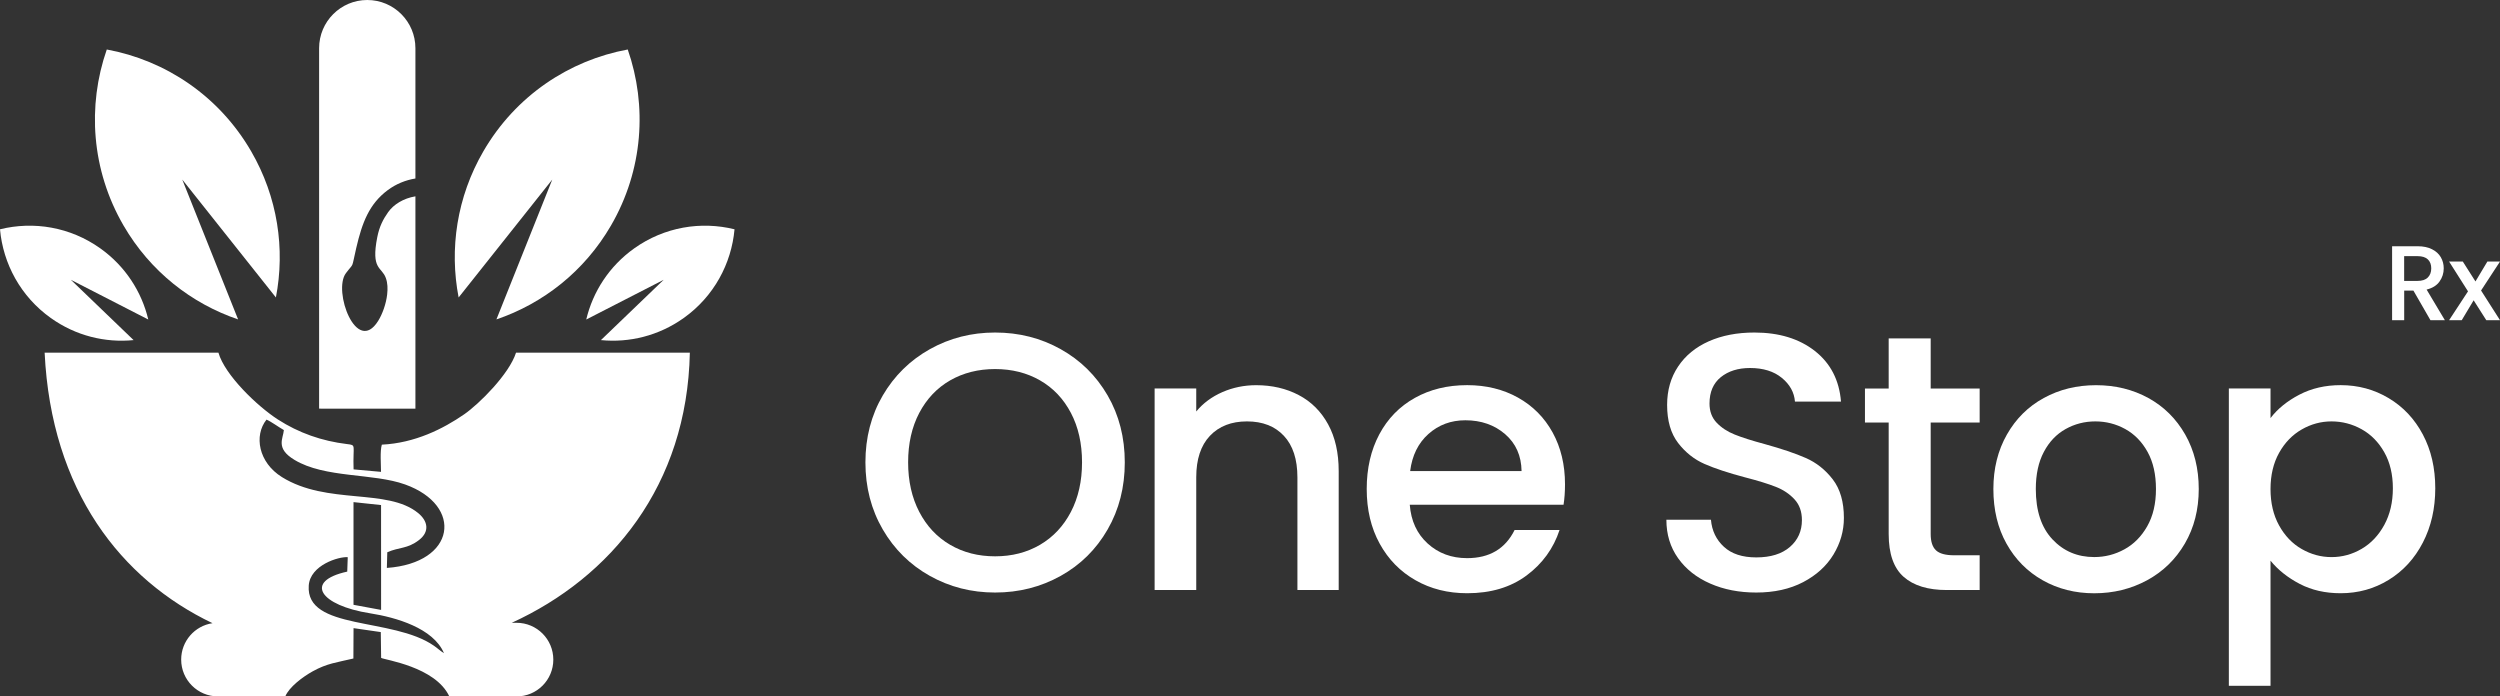 <svg width="280" height="78" viewBox="0 0 280 78" fill="none" xmlns="http://www.w3.org/2000/svg">
<rect x="0" y="0" width="280" height="78" fill="#333333" stroke="none"/>
<path fill-rule="evenodd" clip-rule="evenodd" d="M28.126 16.94C31.113 22.084 31.948 27.895 30.901 33.316L20.413 20.112L26.668 35.774C21.452 34.001 16.82 30.404 13.834 25.256C10.224 19.033 9.765 11.844 11.96 5.543C18.513 6.752 24.517 10.717 28.126 16.94Z" fill="white"/>
<path fill-rule="evenodd" clip-rule="evenodd" d="M35.74 45.767V5.4C35.74 2.418 38.156 0 41.133 0C44.111 0 46.527 2.418 46.527 5.4V19.991C45.436 20.169 44.367 20.593 43.414 21.304C41.358 22.842 40.562 24.914 39.9 27.774C39.324 30.266 39.701 29.317 38.74 30.599C37.26 32.575 39.926 39.817 42.35 35.947C42.834 35.176 43.246 34.023 43.363 32.974C43.432 32.333 43.423 31.717 43.215 31.141C42.761 29.858 41.523 30.248 42.259 26.539C42.493 25.364 42.912 24.554 43.471 23.765C44.09 22.89 45.194 22.21 46.527 21.989C46.527 29.915 46.527 37.841 46.527 45.771L35.74 45.767Z" fill="white"/>
<path fill-rule="evenodd" clip-rule="evenodd" d="M11.241 27.822C14.042 29.819 15.868 32.679 16.608 35.787L7.934 31.336L14.963 38.092C11.791 38.408 8.492 37.615 5.692 35.618C2.303 33.204 0.346 29.525 0 25.681C3.744 24.753 7.856 25.408 11.241 27.822Z" fill="white"/>
<path fill-rule="evenodd" clip-rule="evenodd" d="M71.026 27.822C68.225 29.819 66.399 32.679 65.659 35.787L74.333 31.336L67.303 38.092C70.476 38.404 73.77 37.615 76.575 35.618C79.964 33.204 81.921 29.525 82.267 25.681C78.523 24.753 74.415 25.408 71.026 27.822Z" fill="white"/>
<path fill-rule="evenodd" clip-rule="evenodd" d="M54.141 16.94C51.154 22.084 50.318 27.895 51.366 33.316L61.854 20.112L55.599 35.774C60.815 34.001 65.447 30.404 68.433 25.256C72.043 19.033 72.502 11.844 70.307 5.543C63.758 6.752 57.755 10.717 54.141 16.94Z" fill="white"/>
<path fill-rule="evenodd" clip-rule="evenodd" d="M4.999 39.501H24.465C25.179 42.01 28.828 45.502 31.113 46.976C33.459 48.488 36.039 49.394 38.865 49.736C39.956 49.866 39.506 49.797 39.601 52.571L42.674 52.848C42.674 51.977 42.544 50.551 42.765 49.801C46.47 49.624 49.635 48.029 51.994 46.4C53.669 45.238 57.028 41.901 57.794 39.501H77.263C76.96 54.391 68.42 64.67 57.318 69.753H57.854C60.131 69.753 61.971 71.599 61.971 73.879C61.971 76.158 60.127 78 57.854 78H31.948L50.319 77.991C48.76 74.659 43.051 73.909 42.687 73.684L42.648 70.793L39.597 70.351L39.58 73.753C37.688 74.204 36.654 74.29 35.039 75.179C33.896 75.812 32.381 76.951 31.953 77.996H24.413C22.136 77.996 20.292 76.15 20.292 73.874C20.292 71.803 21.816 70.091 23.802 69.797C13.561 64.904 5.744 54.967 4.999 39.501ZM49.725 73.155C48.531 70.343 44.328 69.142 41.462 68.692C35.848 67.812 33.978 65.099 38.891 64.02L38.948 62.404C37.943 62.321 34.74 63.288 34.58 65.58C34.221 70.642 43.96 69.094 48.6 72.323C48.998 72.592 49.275 72.882 49.725 73.155ZM39.593 67.738L42.683 68.31L42.679 56.566L39.593 56.237V67.738ZM43.376 61.853L43.328 63.608C51.076 63.058 51.937 56.618 45.375 54.261C41.757 52.965 36.402 53.572 32.979 51.505C30.823 50.209 31.719 49.121 31.793 48.168C31.204 47.838 30.377 47.219 29.849 46.998C28.421 48.787 28.949 51.799 31.576 53.433C36.645 56.588 43.38 54.638 46.834 57.463C47.925 58.356 48.146 59.543 46.929 60.484C45.609 61.502 44.722 61.255 43.376 61.853Z" fill="white"/>
<path d="M111.449 66.364C108.805 66.364 106.368 65.745 104.147 64.501C101.922 63.257 100.165 61.524 98.871 59.301C97.577 57.073 96.927 54.568 96.927 51.786C96.927 49.004 97.577 46.504 98.871 44.289C100.165 42.079 101.927 40.35 104.147 39.106C106.372 37.862 108.805 37.243 111.449 37.243C114.124 37.243 116.57 37.862 118.795 39.106C121.02 40.35 122.768 42.075 124.054 44.289C125.335 46.499 125.976 49 125.976 51.786C125.976 54.573 125.335 57.078 124.054 59.301C122.773 61.528 121.02 63.261 118.795 64.501C116.57 65.74 114.124 66.364 111.449 66.364ZM111.449 62.308C113.332 62.308 115.007 61.879 116.483 61.017C117.955 60.154 119.106 58.928 119.942 57.329C120.773 55.73 121.188 53.879 121.188 51.778C121.188 49.676 120.773 47.83 119.942 46.248C119.111 44.666 117.959 43.448 116.483 42.603C115.012 41.758 113.332 41.334 111.449 41.334C109.567 41.334 107.891 41.758 106.415 42.603C104.944 43.448 103.792 44.666 102.957 46.248C102.126 47.83 101.71 49.676 101.71 51.778C101.71 53.879 102.126 55.73 102.957 57.329C103.788 58.928 104.939 60.154 106.415 61.017C107.891 61.879 109.567 62.308 111.449 62.308Z" fill="white"/>
<path d="M140.688 43.141C142.463 43.141 144.051 43.509 145.454 44.246C146.861 44.983 147.956 46.075 148.748 47.522C149.54 48.969 149.934 50.716 149.934 52.766V66.078H145.311V53.463C145.311 51.444 144.805 49.892 143.796 48.813C142.788 47.734 141.411 47.197 139.662 47.197C137.918 47.197 136.533 47.734 135.511 48.813C134.49 49.892 133.979 51.44 133.979 53.463V66.078H129.317V43.509H133.979V46.088C134.741 45.16 135.719 44.437 136.905 43.916C138.087 43.401 139.351 43.141 140.688 43.141Z" fill="white"/>
<path d="M175.281 54.239C175.281 55.084 175.225 55.851 175.117 56.532H157.894C158.032 58.334 158.699 59.782 159.898 60.874C161.097 61.966 162.573 62.512 164.317 62.512C166.828 62.512 168.598 61.459 169.637 59.357H174.671C173.987 61.433 172.754 63.132 170.97 64.458C169.183 65.784 166.966 66.442 164.322 66.442C162.166 66.442 160.236 65.957 158.535 64.986C156.829 64.016 155.492 62.651 154.526 60.891C153.557 59.132 153.072 57.09 153.072 54.768C153.072 52.445 153.544 50.404 154.483 48.644C155.422 46.885 156.747 45.524 158.452 44.571C160.158 43.613 162.114 43.136 164.322 43.136C166.447 43.136 168.343 43.6 170.009 44.528C171.671 45.455 172.97 46.759 173.896 48.441C174.818 50.122 175.281 52.055 175.281 54.239ZM170.416 52.766C170.39 51.045 169.776 49.667 168.577 48.627C167.378 47.591 165.889 47.071 164.118 47.071C162.508 47.071 161.132 47.583 159.985 48.605C158.838 49.628 158.158 51.015 157.937 52.761H170.416V52.766Z" fill="white"/>
<path d="M196.699 66.364C194.79 66.364 193.071 66.031 191.543 65.359C190.015 64.692 188.816 63.742 187.942 62.512C187.068 61.281 186.635 59.851 186.635 58.213H191.626C191.734 59.444 192.219 60.453 193.08 61.242C193.937 62.035 195.145 62.429 196.699 62.429C198.309 62.429 199.564 62.039 200.464 61.264C201.365 60.484 201.815 59.483 201.815 58.252C201.815 57.294 201.534 56.519 200.975 55.916C200.417 55.314 199.72 54.85 198.889 54.525C198.058 54.196 196.906 53.84 195.43 53.459C193.578 52.969 192.067 52.471 190.911 51.964C189.751 51.457 188.765 50.672 187.946 49.611C187.128 48.545 186.717 47.128 186.717 45.351C186.717 43.713 187.128 42.278 187.946 41.052C188.765 39.821 189.912 38.881 191.383 38.227C192.855 37.572 194.56 37.243 196.495 37.243C199.248 37.243 201.508 37.932 203.265 39.31C205.022 40.688 206 42.582 206.191 44.983H201.036C200.954 43.947 200.464 43.058 199.564 42.322C198.664 41.585 197.478 41.217 196.006 41.217C194.669 41.217 193.578 41.559 192.734 42.239C191.89 42.924 191.465 43.903 191.465 45.191C191.465 46.066 191.73 46.781 192.262 47.34C192.794 47.899 193.47 48.345 194.288 48.67C195.106 49 196.222 49.355 197.642 49.736C199.525 50.257 201.057 50.772 202.243 51.292C203.429 51.812 204.438 52.61 205.269 53.689C206.1 54.768 206.516 56.206 206.516 58.009C206.516 59.457 206.126 60.822 205.351 62.105C204.572 63.387 203.442 64.419 201.953 65.199C200.469 65.974 198.716 66.364 196.699 66.364Z" fill="white"/>
<path d="M216.237 47.318V59.812C216.237 60.657 216.436 61.268 216.83 61.636C217.224 62.005 217.899 62.191 218.856 62.191H221.721V66.083H218.038C215.939 66.083 214.328 65.593 213.212 64.609C212.095 63.626 211.532 62.031 211.532 59.816V47.323H208.875V43.513H211.532V37.901H216.237V43.513H221.721V47.323H216.237V47.318Z" fill="white"/>
<path d="M234.551 66.447C232.426 66.447 230.5 65.961 228.781 64.991C227.063 64.02 225.712 62.655 224.73 60.895C223.747 59.136 223.258 57.095 223.258 54.772C223.258 52.48 223.765 50.443 224.773 48.67C225.782 46.894 227.158 45.529 228.907 44.575C230.651 43.617 232.603 43.141 234.759 43.141C236.914 43.141 238.862 43.617 240.611 44.575C242.36 45.533 243.732 46.898 244.745 48.67C245.753 50.447 246.26 52.48 246.26 54.772C246.26 57.065 245.74 59.101 244.706 60.874C243.671 62.651 242.256 64.02 240.472 64.991C238.676 65.961 236.707 66.447 234.551 66.447ZM234.551 62.391C235.75 62.391 236.875 62.105 237.927 61.528C238.979 60.956 239.832 60.094 240.485 58.95C241.139 57.801 241.468 56.41 241.468 54.772C241.468 53.134 241.156 51.747 240.529 50.616C239.901 49.481 239.07 48.631 238.031 48.055C236.997 47.483 235.876 47.197 234.677 47.197C233.478 47.197 232.365 47.483 231.344 48.055C230.322 48.627 229.508 49.481 228.911 50.616C228.309 51.747 228.011 53.134 228.011 54.772C228.011 57.203 228.63 59.08 229.872 60.406C231.11 61.727 232.673 62.391 234.551 62.391Z" fill="white"/>
<path d="M254.298 46.824C255.09 45.788 256.167 44.913 257.531 44.203C258.894 43.492 260.435 43.136 262.154 43.136C264.119 43.136 265.911 43.622 267.534 44.593C269.157 45.563 270.434 46.92 271.36 48.666C272.287 50.413 272.75 52.419 272.75 54.685C272.75 56.952 272.287 58.98 271.36 60.77C270.434 62.559 269.157 63.951 267.534 64.947C265.911 65.944 264.119 66.442 262.154 66.442C260.435 66.442 258.907 66.096 257.57 65.398C256.232 64.7 255.142 63.834 254.298 62.798V76.808H249.631V43.509H254.298V46.824ZM268.001 54.69C268.001 53.134 267.681 51.786 267.041 50.655C266.4 49.52 265.556 48.662 264.504 48.077C263.452 47.492 262.327 47.197 261.128 47.197C259.955 47.197 258.842 47.496 257.795 48.098C256.743 48.701 255.899 49.572 255.258 50.72C254.618 51.869 254.298 53.221 254.298 54.776C254.298 56.332 254.618 57.693 255.258 58.85C255.899 60.011 256.743 60.891 257.795 61.493C258.847 62.096 259.955 62.395 261.128 62.395C262.327 62.395 263.452 62.087 264.504 61.472C265.556 60.856 266.4 59.964 267.041 58.789C267.681 57.611 268.001 56.245 268.001 54.69Z" fill="white"/>
<path d="M272.209 35.86L270.304 32.55H269.27V35.86H267.915V27.579H270.772C271.408 27.579 271.945 27.692 272.382 27.913C272.823 28.134 273.152 28.433 273.369 28.805C273.585 29.178 273.698 29.594 273.698 30.058C273.698 30.599 273.542 31.089 273.226 31.531C272.914 31.973 272.43 32.272 271.78 32.432L273.828 35.865H272.209V35.86ZM269.27 31.462H270.767C271.274 31.462 271.659 31.336 271.914 31.08C272.17 30.825 272.3 30.487 272.3 30.058C272.3 29.629 272.174 29.295 271.919 29.052C271.663 28.81 271.278 28.688 270.763 28.688H269.265V31.462H269.27Z" fill="white"/>
<path d="M277.879 32.536L280 35.86H278.463L277.048 33.633L275.715 35.86H274.299L276.416 32.632L274.299 29.295H275.836L277.251 31.522L278.585 29.295H280L277.879 32.536Z" fill="white"/>
</svg>
